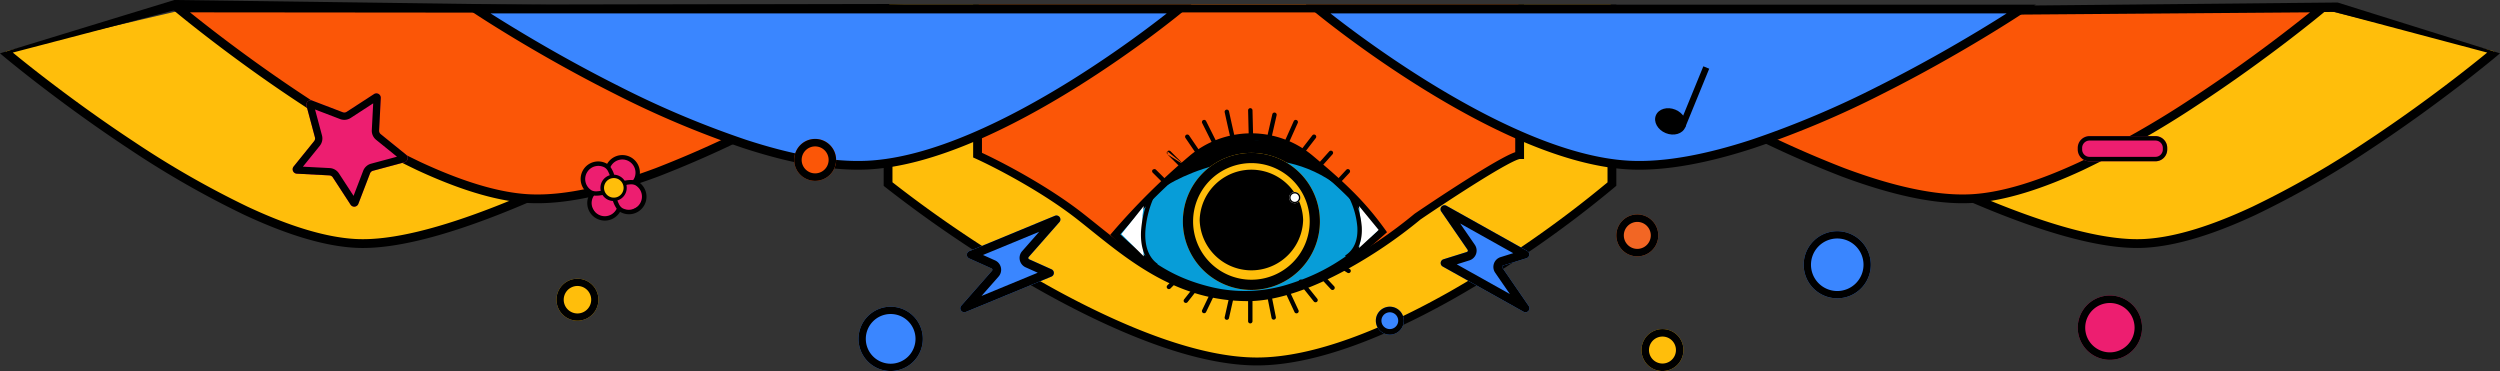 <svg xmlns="http://www.w3.org/2000/svg" width="756" height="112.197" viewBox="0 0 756 112.197">
  <rect x="0" y="0" width="756" height="112.197" fill="#333333" stroke="none"/>
  <g id="Group_1" data-name="Group 1" transform="translate(38 28.472)">
    <path id="Path_1" data-name="Path 1" d="M69.483,44.77C114.075,47.1,223.3-25.367,223.3-25.367H16.827L-36.309-12.937S29.869,42.7,69.483,44.77Z" fill="#ffbe0b"/>
    <path id="Path_2" data-name="Path 2" d="M14.724-28.472-38-12.343l1.078.906.852-1.019c-.852,1.019-.851,1.019-.851,1.019l0,0,.047.039.062.052.083.069.566.469c.5.41,1.229,1.01,2.175,1.774,1.891,1.528,4.635,3.712,8.051,6.338C-19.1,2.557-9.583,9.582,1.183,16.674A281.712,281.712,0,0,0,35.806,36.467c11.813,5.522,23.542,9.463,33.682,9.993,11.433.6,26.823-3.582,43.331-10.044,16.556-6.481,34.415-15.33,50.854-24.238S195.162-5.712,206.1-12.464c5.467-3.377,9.908-6.2,12.983-8.173,1.537-.988,2.733-1.766,3.546-2.3l.925-.607.237-.156.079-.053s0,0-.73-1.109l.732,1.108,2.817-1.868Zm204.83,4.366q-.84.544-1.907,1.23c-3.063,1.969-7.49,4.781-12.942,8.148C193.8-7.992,178.8.961,162.412,9.84s-34.144,17.675-50.558,24.1c-16.462,6.444-31.4,10.431-42.228,9.865-9.636-.5-21-4.278-32.7-9.748A279.1,279.1,0,0,1,2.639,14.453C-8.058,7.406-17.526.421-24.321-4.8c-3.4-2.611-6.124-4.782-8-6.3-.74-.6-1.347-1.094-1.812-1.475L15.684-25.619Z" fill-rule="evenodd"/>
    <path id="Path_3" data-name="Path 3" d="M121.768,31.229c44.531,2.324,127.749-57.5,127.749-57.5H16.121S82.208,29.165,121.768,31.229Z" fill="#fb5607"/>
    <path id="Path_4" data-name="Path 4" d="M231.278-27.271l-218.54.428,2.475,2.068.854-1.015c-.854,1.015-.853,1.015-.852,1.016l0,0,.047.039.145.121.567.467c.5.408,1.232,1.007,2.18,1.768,1.9,1.523,4.645,3.7,8.068,6.315C33.068-10.829,42.61-3.829,53.4,3.238a282.732,282.732,0,0,0,34.7,19.723c11.838,5.5,23.59,9.43,33.753,9.958,11.428.594,25.21-2.779,39.357-8.071A323.534,323.534,0,0,0,203.288,4.931c13.246-7.338,25.091-14.747,33.623-20.32,4.267-2.787,7.707-5.116,10.081-6.749,1.187-.817,2.109-1.459,2.733-1.9.313-.22.551-.388.712-.5l.183-.13.061-.044s0,0-.774-1.076l.775,1.076,1.372-.982Zm16.473,1.379c-.583.408-1.344.937-2.268,1.573-2.359,1.623-5.782,3.94-10.029,6.714C226.959-12.055,215.171-4.683,202,2.616a320.908,320.908,0,0,1-41.728,19.753c-14.034,5.25-27.4,8.471-38.285,7.906-9.656-.5-21.043-4.263-32.767-9.713A280.111,280.111,0,0,1,54.857,1.024C44.138-6,34.65-12.958,27.84-18.163c-3.4-2.6-6.137-4.765-8.017-6.276l-.375-.3,210.941.2Z" fill-rule="evenodd"/>
    <path id="Path_5" data-name="Path 5" d="M342.1,69.349c-35.191,0-88.788-36-111.187-54v-53.4H449.087v53.4C428.088,33.35,377.291,69.349,342.1,69.349Z" transform="translate(0 10.993)" fill="#ffbe0b"/>
    <path id="Path_6" data-name="Path 6" d="M229.221-38.893H450.778v54.76l-.417.354a333.134,333.134,0,0,1-48.537,33.672c-19.815,11.191-41.66,20.3-59.717,20.3s-40.591-9.1-61.276-20.288A371.483,371.483,0,0,1,229.67,16.248l-.449-.357Zm2.662,2.393V14.812A369.538,369.538,0,0,0,282.2,47.855C302.85,59.021,324.847,67.8,342.107,67.8s38.54-8.773,58.3-19.934a331.234,331.234,0,0,0,47.708-33.033V-36.5Z" transform="translate(0 11.839)" fill-rule="evenodd"/>
    <path id="Path_7" data-name="Path 7" d="M288.934,24.483C278.142,15.9,263.8,8.428,257.973,5.763V-38.893H421.181V5.763c-2.831,0-21.672,12.48-30.74,18.72-9.583,8.19-33.216,24.57-51.085,24.57C317.02,49.054,302.424,35.208,288.934,24.483Z" transform="translate(0 11.839)" fill="#fb5607"/>
    <path id="Path_8" data-name="Path 8" d="M256.282-39.738h166.59V6.92h-1.315a2.2,2.2,0,0,0-.285.073,9.322,9.322,0,0,0-.907.349c-.753.327-1.72.814-2.863,1.435-2.282,1.239-5.172,2.965-8.277,4.9-6.178,3.843-13.138,8.457-17.684,11.548a143.258,143.258,0,0,1-22.707,15.355c-9.426,5.107-20.116,9.323-29.479,9.323-20.755,0-35.049-11.477-47.461-21.443-1.379-1.108-2.736-2.2-4.075-3.25C277.1,16.779,262.794,9.41,257,6.789l-.719-.325Zm2.665,2.323V5.056c6.3,2.918,20.124,10.147,30.657,18.425,1.354,1.064,2.714,2.154,4.086,3.253C306.2,36.757,319.7,47.576,339.355,47.576c8.584,0,18.737-3.915,28.072-8.973a140.54,140.54,0,0,0,22.31-15.094l.052-.043.056-.038c4.563-3.1,11.587-7.761,17.832-11.646,3.121-1.941,6.063-3.7,8.415-4.977,1.173-.637,2.222-1.167,3.084-1.542.364-.158.711-.3,1.031-.4V-37.415Z" transform="translate(0 12.685)" fill-rule="evenodd"/>
    <path id="Path_9" data-name="Path 9" d="M322.282,19.373A203.943,203.943,0,0,0,299.409,42.01c10.136,9.625,17.761,14.185,28.666,16.824A44.717,44.717,0,0,0,351.785,58c10.657-3.31,18.051-7.984,27.96-16.864-6.063-8.418-11.933-13.912-21.715-22.075A27.754,27.754,0,0,0,322.282,19.373Z" fill="#079dd8"/>
    <path id="Path_10" data-name="Path 10" d="M357.429,20.209a26.728,26.728,0,0,0-34.477.307A203.929,203.929,0,0,0,300.78,42.4c9.7,9.1,17.083,13.406,27.528,15.939a43.719,43.719,0,0,0,23.228-.826c10.248-3.189,17.434-7.646,26.936-16.082C372.665,33.511,366.914,28.142,357.429,20.209ZM321.5,18.843a28.948,28.948,0,0,1,37.353-.331c9.852,8.239,15.832,13.84,22.005,22.429l.578.805-.738.663c-10.036,9.013-17.6,13.82-28.5,17.213a45.941,45.941,0,0,1-24.412.864c-11.192-2.714-19.019-7.427-29.3-17.213l-.764-.727.69-.8A206.188,206.188,0,0,1,321.5,18.843Z" fill-rule="evenodd"/>
    <path id="Path_11" data-name="Path 11" d="M373.418,38.206l-.438-4.374,5.919,7.217-5.919,5.467.438-2.406Z" fill="#fff"/>
    <path id="Path_12" data-name="Path 12" d="M307.483,43.8l.383,5.249L301.1,42.338l6.765-8.506-.383,2.887Z" fill="#fff"/>
    <path id="Path_13" data-name="Path 13" d="M367.06,28.124c-19.6-15.391-44.395-5.92-54.12.634l.668-1.9,7.127-6.342,7.127-4.017,8.24-2.96,13.141.846,11.581,6.765Z"/>
    <path id="Path_14" data-name="Path 14" d="M307.05,41.394a31.977,31.977,0,0,1,2.763-10.944l1.187.557a30.651,30.651,0,0,0-2.644,10.457c-.206,3.97.692,7.706,3.738,9.895l-.758,1.078C307.753,49.861,306.834,45.55,307.05,41.394Z" fill-rule="evenodd"/>
    <path id="Path_15" data-name="Path 15" d="M373.8,40.114a25.6,25.6,0,0,0-2.769-9.664l-1.2.583a24.329,24.329,0,0,1,2.629,9.154c.2,3.462-.681,6.713-3.7,8.626l.737,1.086C373.084,47.623,374.013,43.8,373.8,40.114Z" fill-rule="evenodd"/>
    <path id="Path_16" data-name="Path 16" d="M361.141,38.483a20.718,20.718,0,1,1-20.718-20.718A20.718,20.718,0,0,1,361.141,38.483Z" fill="#ffbe0b"/>
    <path id="Path_17" data-name="Path 17" d="M340.423,56.116A17.632,17.632,0,1,0,322.79,38.483,17.632,17.632,0,0,0,340.423,56.116Zm0,3.086A20.718,20.718,0,1,0,319.7,38.483,20.718,20.718,0,0,0,340.423,59.2Z" fill-rule="evenodd"/>
    <path id="Path_18" data-name="Path 18" d="M356.067,38.06a15.65,15.65,0,0,1-31.288,0,15.65,15.65,0,0,1,31.288,0Z"/>
    <path id="Path_19" data-name="Path 19" d="M355.221,31.3A1.691,1.691,0,1,1,353.53,29.6,1.691,1.691,0,0,1,355.221,31.3Z" fill="#fff"/>
    <path id="Path_20" data-name="Path 20" d="M353.53,32.564a1.268,1.268,0,1,0-1.268-1.268A1.269,1.269,0,0,0,353.53,32.564Zm0,.423a1.691,1.691,0,1,0-1.691-1.691A1.691,1.691,0,0,0,353.53,32.987Z" fill-rule="evenodd"/>
    <path id="Path_21" data-name="Path 21" d="M340.074,4.235a.665.665,0,0,1,.681.648l.221,9.081a.664.664,0,1,1-1.328.032l-.222-9.081A.664.664,0,0,1,340.074,4.235Zm-7.214.458a.664.664,0,0,1,.79.509c.3,1.364.749,3.433,1.151,5.2.2.886.388,1.694.536,2.3.074.3.138.555.187.738.025.092.045.162.06.212.009.028.014.043.016.048a.665.665,0,0,1-1.2.572,1.584,1.584,0,0,1-.085-.226c-.022-.072-.047-.16-.074-.259-.054-.2-.12-.462-.2-.771-.151-.618-.34-1.434-.541-2.322-.4-1.777-.858-3.85-1.154-5.217A.665.665,0,0,1,332.86,4.693Zm14.69.888a.665.665,0,0,1,.5.8l-1.773,7.752a.665.665,0,0,1-1.3-.3l1.773-7.752A.664.664,0,0,1,347.55,5.58ZM354.1,7.837a.665.665,0,0,1,.335.878l-2.88,6.423a.665.665,0,0,1-1.213-.543l2.88-6.423A.664.664,0,0,1,354.1,7.837Zm-28.262.012a.664.664,0,0,1,.891.3l3.324,6.644a.665.665,0,0,1-1.189.594L325.538,8.74A.664.664,0,0,1,325.836,7.849Zm-5.173,4.474a.666.666,0,0,1,.924.176l3.766,5.537a.665.665,0,0,1-1.1.747l-3.767-5.537A.665.665,0,0,1,320.663,12.323Zm39.109.024a.664.664,0,0,1,.119.932l-3.766,4.872a.665.665,0,0,1-1.052-.812l3.766-4.872A.666.666,0,0,1,359.772,12.347Zm5.132,4.9a.664.664,0,0,1,.052.938L361.19,22.4a.665.665,0,1,1-.991-.886l3.767-4.208A.664.664,0,0,1,364.9,17.25Zm-49.876.025a.665.665,0,0,1,.94,0l2.962,2.961,0,0,1.133,1.132m-5.039-4.1a.665.665,0,0,0,0,.94Zm5.146,4.2,0,0a.665.665,0,0,1-.94.94l-.359-.359c.005.005.013.013-.005,0l-.365-.365-.008-.008-3.473-3.472m5.146,3.264-.005,0Zm-.005,0,0,0Zm0,0,0,0Zm0,0,0,0Zm0,0-.006,0Zm-.006,0,0,0Zm0,0,0,0Zm0,0,0,0Zm0,0,0,0Zm0,0-.006-.006Zm-.006-.006-.006-.006Zm-.006-.006-.006-.006Zm-.006-.006,0,0Zm0,0,0,0Zm0,0,0,0Zm0,0,0,0Zm0,0,0,0Zm0,0,0,0Zm0,0-.007-.007Zm-.007-.007,0,0Zm0,0,0,0Zm0,0-.007-.007Zm-.007-.007-.007-.007Zm-.007-.007-.008-.008Zm49.93,1.411a.665.665,0,0,1,.035.939l-2.88,3.1a.665.665,0,0,1-.975-.9l2.881-3.1A.664.664,0,0,1,370.009,22.8Zm-59.412.017a.665.665,0,0,1,.94,0l3.1,3.1a.665.665,0,1,1-.94.94l-3.1-3.1A.665.665,0,0,1,310.6,22.812Zm55.735,28.471a.664.664,0,0,1,.914-.218l2.881,1.772a.665.665,0,0,1-.7,1.132L366.55,52.2A.664.664,0,0,1,366.332,51.283Zm-4.361,2.967a.665.665,0,0,0-1.276.261.716.716,0,0,0,.064.293v0a1.111,1.111,0,0,0,.06.112c.034.055.074.111.112.162.079.1.186.236.308.381.247.292.586.674.956,1.084.743.822,1.632,1.778,2.225,2.408a.665.665,0,1,0,.968-.911c-.589-.626-1.472-1.574-2.206-2.387-.368-.407-.694-.776-.927-1.051-.118-.139-.205-.247-.26-.32ZM318.4,55.369a.663.663,0,0,1,0,.94l-2.437,2.436a.665.665,0,1,1-.94-.94l2.437-2.436A.665.665,0,0,1,318.4,55.369Zm36.557.837a.664.664,0,0,1,.934.1l4.431,5.537a.665.665,0,1,1-1.038.83l-4.431-5.537A.665.665,0,0,1,354.962,56.206Zm-30.633,1.548a.665.665,0,0,1,.11.933l-3.323,4.208a.665.665,0,0,1-1.044-.823l3.324-4.208A.664.664,0,0,1,324.329,57.754Zm26.336.584a.666.666,0,0,1,.884.321l3.1,6.644a.664.664,0,1,1-1.2.562l-3.1-6.644A.665.665,0,0,1,350.665,58.338Zm-21.364.668a.665.665,0,0,1,.311.887l-2.88,5.98a.665.665,0,1,1-1.2-.576l2.88-5.98A.665.665,0,0,1,329.3,59.005Zm16.2.169a.665.665,0,0,1,.782.521l1.551,7.752a.665.665,0,0,1-1.3.261l-1.551-7.752A.665.665,0,0,1,345.5,59.174Zm-10.8.889a.664.664,0,0,1,.5.794l-1.551,6.866a.665.665,0,0,1-1.3-.293l1.551-6.866A.665.665,0,0,1,334.7,60.063Zm5.392.205a.664.664,0,0,1,.665.665v7.752a.665.665,0,0,1-1.329,0V60.933A.664.664,0,0,1,340.09,60.268Z" fill-rule="evenodd"/>
    <path id="Path_22" data-name="Path 22" d="M224.99,21.914C180.489,24.265,106.6-26.208,106.6-26.208H318.859S264.523,19.824,224.99,21.914Z" fill="#3a86ff"/>
    <path id="Path_23" data-name="Path 23" d="M101.53-27.054H322.242l-2.808,2.327-.851-1.01c.851,1.01.851,1.01.85,1.011l-.01.009-.031.026-.121.1-.469.383c-.413.334-1.021.823-1.809,1.446-1.575,1.245-3.867,3.024-6.74,5.164-5.745,4.279-13.821,10.007-23.143,15.8-18.577,11.547-42.348,23.515-62.527,24.558-11.387.589-24.556-2.127-37.836-6.464a289.076,289.076,0,0,1-38.875-16.4c-12.081-6.061-22.761-12.193-30.42-16.809-3.83-2.308-6.906-4.239-9.027-5.593-1.06-.677-1.881-1.21-2.438-1.575l-.634-.417-.163-.108-.055-.037s0,0,.741-1.092l-.742,1.092Zm8.807,2.633c2.078,1.322,4.963,3.126,8.5,5.254,7.617,4.591,18.235,10.687,30.239,16.709a286.4,286.4,0,0,0,38.507,16.251c13.146,4.293,25.955,6.9,36.866,6.335,19.439-1,42.7-12.628,61.255-24.159,9.243-5.745,17.256-11.428,22.959-15.676,2.553-1.9,4.641-3.514,6.168-4.715Z" fill-rule="evenodd"/>
    <path id="Path_24" data-name="Path 24" d="M610.517,44.77C565.925,47.1,456.7-25.367,456.7-25.367H665.657l50.652,12.429S650.131,42.7,610.517,44.77Z" fill="#ffbe0b"/>
    <path id="Path_25" data-name="Path 25" d="M668.9-27.712,718-12.343l-1.078.906-.852-1.019c.852,1.019.852,1.019.851,1.019l0,0-.046.039-.062.052-.083.069-.566.469c-.5.41-1.229,1.01-2.175,1.774-1.891,1.528-4.635,3.712-8.051,6.338-6.83,5.251-16.352,12.276-27.118,19.368a281.736,281.736,0,0,1-34.623,19.793c-11.813,5.522-23.541,9.463-33.682,9.993-11.433.6-26.823-3.582-43.331-10.044-16.556-6.481-34.415-15.33-50.854-24.238S484.838-5.712,473.9-12.464c-5.467-3.377-9.908-6.2-12.983-8.173-1.537-.988-2.733-1.766-3.546-2.3l-.925-.607-.237-.156-.079-.053s0,0,.73-1.109l-.732,1.108-2.817-1.868ZM460.446-24.105q.84.544,1.907,1.23c3.063,1.969,7.49,4.781,12.942,8.148C486.2-7.992,501.2.961,517.588,9.84s34.144,17.675,50.558,24.1c16.462,6.444,31.4,10.431,42.228,9.865,9.636-.5,21-4.278,32.7-9.748a279.119,279.119,0,0,0,34.288-19.605C688.058,7.406,697.526.421,704.321-4.8c3.4-2.611,6.124-4.782,8-6.3.739-.6,1.347-1.094,1.811-1.475l-46.19-12.284Z" fill-rule="evenodd"/>
    <path id="Path_26" data-name="Path 26" d="M558.232,31.229c-44.531,2.324-127.749-57.5-127.749-57.5h233.4S597.792,29.165,558.232,31.229Z" fill="#fb5607"/>
    <path id="Path_27" data-name="Path 27" d="M456.523-25.891l210.739-.951-2.475,2.068-.854-1.015c.854,1.015.853,1.015.853,1.016l0,0-.047.039-.145.121-.567.467c-.5.408-1.232,1.007-2.18,1.768-1.9,1.523-4.644,3.7-8.067,6.315-6.845,5.232-16.387,12.232-27.175,19.3a282.684,282.684,0,0,1-34.7,19.723c-11.838,5.5-23.591,9.43-33.753,9.958-11.428.594-25.21-2.779-39.357-8.071A323.52,323.52,0,0,1,476.713,4.931c-13.247-7.338-25.092-14.747-33.624-20.32-4.267-2.787-7.707-5.116-10.081-6.749-1.187-.817-2.108-1.459-2.733-1.9-.313-.22-.551-.388-.712-.5l-.182-.13-.062-.044s0,0,.774-1.076l-.775,1.076-1.372-.982Zm-24.274,0c.583.408,1.344.937,2.268,1.573,2.359,1.623,5.782,3.94,10.029,6.714C453.041-12.055,464.829-4.683,478,2.616a320.908,320.908,0,0,0,41.728,19.753c14.034,5.25,27.4,8.471,38.285,7.906,9.656-.5,21.043-4.263,32.767-9.713a280.128,280.128,0,0,0,34.36-19.536C635.862-6,645.35-12.958,652.159-18.163c3.4-2.6,6.137-4.765,8.018-6.276l.374-.3L457.412-23.16Z" fill-rule="evenodd"/>
    <path id="Path_28" data-name="Path 28" d="M455.01,21.914C499.511,24.265,573.4-26.208,573.4-26.208H361.141S415.477,19.824,455.01,21.914Z" fill="#3a86ff"/>
    <path id="Path_29" data-name="Path 29" d="M577.624-27.054H356.913l2.807,2.327.852-1.01c-.852,1.01-.852,1.01-.851,1.011l.01.009.031.026.121.1.469.383c.413.334,1.021.823,1.809,1.446,1.575,1.245,3.867,3.024,6.74,5.164,5.745,4.279,13.821,10.007,23.143,15.8,18.578,11.547,42.349,23.515,62.528,24.558,11.386.589,24.556-2.127,37.835-6.464a289.019,289.019,0,0,0,38.875-16.4C543.364-6.168,554.043-12.3,561.7-16.916c3.83-2.308,6.907-4.239,9.027-5.593,1.06-.677,1.881-1.21,2.438-1.575.279-.182.491-.322.635-.417l.162-.108.055-.037s0,0-.741-1.092l.743,1.092Zm-8.807,2.633c-2.078,1.322-4.963,3.126-8.494,5.254-7.618,4.591-18.236,10.687-30.24,16.709a286.4,286.4,0,0,1-38.507,16.251c-13.146,4.293-25.955,6.9-36.866,6.335-19.439-1-42.7-12.628-61.255-24.159C384.212-9.775,376.2-15.458,370.5-19.706c-2.553-1.9-4.642-3.514-6.169-4.715Z" fill-rule="evenodd"/>
    <path id="Path_30" data-name="Path 30" d="M386.51,68.5a4.228,4.228,0,1,1-4.228-4.228A4.228,4.228,0,0,1,386.51,68.5Z" fill="#3a86ff"/>
    <path id="Path_31" data-name="Path 31" d="M382.282,71.04a2.537,2.537,0,1,0-2.537-2.537A2.537,2.537,0,0,0,382.282,71.04Zm0,1.691a4.228,4.228,0,1,0-4.228-4.228A4.228,4.228,0,0,0,382.282,72.731Z" fill-rule="evenodd"/>
    <path id="Path_32" data-name="Path 32" d="M149.258,18.778l3.63,1.358,1.765,3.1L154.2,25.3l-1.283,1.588-3.735-1.173-3.517-3.253Z" fill="#ed1e70"/>
    <path id="Path_33" data-name="Path 33" d="M145.892,37.793l-3.63-1.357-1.765-3.1.456-2.066,1.283-1.588,3.736,1.174,3.516,3.253Z" fill="#ed1e70"/>
    <path id="Path_34" data-name="Path 34" d="M137.938,26.9l1.347-3.794,3.381-1.733,2.326.58,1.833,1.438-1.138,3.916L142.218,30.9Z" fill="#ed1e70"/>
    <path id="Path_35" data-name="Path 35" d="M157.069,29.917l-1.3,3.715L152.424,35.3l-2.319-.593-1.837-1.431,1.092-3.836,3.413-3.49Z" fill="#ed1e70"/>
    <path id="Path_36" data-name="Path 36" d="M142.245,37.529a5.308,5.308,0,0,0,7.25-1.947,5.309,5.309,0,1,0,5.3-9.2,5.308,5.308,0,1,0-9.2-5.3,5.309,5.309,0,1,0-5.3,9.2,5.309,5.309,0,0,0,1.947,7.25Zm11.4-11.807a1.534,1.534,0,0,1-.2.264,8.7,8.7,0,0,0-2.556.187,3.994,3.994,0,0,0-3.154-1.819,8.729,8.729,0,0,0-1.118-2.3,1.464,1.464,0,0,1,.128-.3,3.981,3.981,0,0,1,6.9,3.978ZM148.7,32.141a3.981,3.981,0,0,0,2.72-4.718,9.308,9.308,0,0,1,1.067-.131,3.089,3.089,0,0,1,1.645.242,3.981,3.981,0,1,1-3.978,6.9,3.075,3.075,0,0,1-1.033-1.3A8.9,8.9,0,0,1,148.7,32.141Zm-4.5-1.651a3.982,3.982,0,0,0,3.154,1.819,8.764,8.764,0,0,0,1.119,2.306,1.549,1.549,0,0,1-.129.3,3.981,3.981,0,0,1-6.9-3.978,1.534,1.534,0,0,1,.2-.264A8.739,8.739,0,0,0,144.2,30.491Zm2.191-5.969a3.981,3.981,0,0,0-2.72,4.718,9.094,9.094,0,0,1-1.067.131,3.089,3.089,0,0,1-1.645-.242,3.981,3.981,0,1,1,3.978-6.9,3.076,3.076,0,0,1,1.033,1.3A8.984,8.984,0,0,1,146.393,24.522Zm.493,4.959a1.326,1.326,0,1,1,1.007.132A1.326,1.326,0,0,1,146.886,29.481Z"/>
    <path id="Path_37" data-name="Path 37" d="M150.577,28.336a2.959,2.959,0,1,1-2.96-2.96A2.96,2.96,0,0,1,150.577,28.336Z" fill="#ffbe0b"/>
    <path id="Path_38" data-name="Path 38" d="M282.439,37.193s0,0,0,0a1.192,1.192,0,0,1-.071,1.489l-9.289,10.559a.442.442,0,0,0,.151.7l6.748,3.026a1.2,1.2,0,0,1,.713,1.111,1.194,1.194,0,0,1-.739,1.088L254.063,65.855a1.205,1.205,0,0,1-1.665-1.168,1.191,1.191,0,0,1,.3-.731l9.291-10.561a.443.443,0,0,0-.151-.7l-6.749-3.026a1.2,1.2,0,0,1-.712-1.111,1.19,1.19,0,0,1,.739-1.088L281,36.783a1.207,1.207,0,0,1,1.437.408A0,0,0,0,1,282.439,37.193Z" fill="#3a86ff"/>
    <path id="Path_39" data-name="Path 39" d="M281.972,39.134h0l.4-.45a1.192,1.192,0,0,0,.071-1.489s0,0,0,0a0,0,0,0,0,0,0A1.206,1.206,0,0,0,281,36.783L255.112,47.473a1.195,1.195,0,0,0-.55,1.75,1.213,1.213,0,0,0,.523.45l6.749,3.026a.443.443,0,0,1,.151.7l-9.291,10.561a1.2,1.2,0,0,0-.071,1.489,1.208,1.208,0,0,0,1.44.41l25.889-10.691a1.193,1.193,0,0,0,.549-1.75,1.2,1.2,0,0,0-.523-.45l-6.748-3.026a.442.442,0,0,1-.151-.7Zm-5.716,2.479-17,7.021,3.664,1.643a3.1,3.1,0,0,1,1.059,4.871l-5.169,5.876,17-7.02-3.665-1.643a3.1,3.1,0,0,1-1.058-4.871Z" fill-rule="evenodd"/>
    <path id="Path_40" data-name="Path 40" d="M397.93,33.984v0a1.193,1.193,0,0,0-.106,1.487L405.8,47.056a.442.442,0,0,1-.232.673l-7.059,2.207a1.2,1.2,0,0,0-.839,1.019,1.186,1.186,0,0,0,.127.675,1.2,1.2,0,0,0,.478.493L422.719,65.8a1.206,1.206,0,0,0,1.792-.963,1.19,1.19,0,0,0-.208-.761L416.326,52.49a.442.442,0,0,1,.232-.673l7.059-2.207a1.2,1.2,0,0,0,.839-1.019,1.192,1.192,0,0,0-.606-1.168L399.406,33.746a1.207,1.207,0,0,0-1.475.235A0,0,0,0,0,397.93,33.984Z" fill="#3a86ff"/>
    <path id="Path_41" data-name="Path 41" d="M398.164,35.967h0l-.339-.493a1.193,1.193,0,0,1,.106-1.487v0a0,0,0,0,1,0,0,1.2,1.2,0,0,1,1.475-.235L423.85,47.422a1.2,1.2,0,0,1-.233,2.187l-7.059,2.207a.442.442,0,0,0-.232.673L424.3,64.075a1.192,1.192,0,0,1-.106,1.487,1.207,1.207,0,0,1-1.478.237L398.275,52.123a1.2,1.2,0,0,1-.478-.493,1.186,1.186,0,0,1-.127-.675,1.2,1.2,0,0,1,.839-1.019l7.059-2.207a.442.442,0,0,0,.232-.673Zm5.383,3.137L419.6,48.085l-3.833,1.2a3.1,3.1,0,0,0-1.626,4.712l4.438,6.446-16.051-8.98,3.833-1.2a3.1,3.1,0,0,0,1.626-4.712Z" fill-rule="evenodd"/>
    <path id="Path_42" data-name="Path 42" d="M471.606,10.047c-.8,1.96-3.438,2.736-5.887,1.734s-3.786-3.4-2.984-5.363,3.439-2.736,5.887-1.734S472.408,8.087,471.606,10.047Z"/>
    <path id="Path_43" data-name="Path 43" d="M478.863-7.695l-7.257,17.742-1.774-.726,7.257-17.742Z" fill-rule="evenodd"/>
    <path id="Path_44" data-name="Path 44" d="M590.309,16.273a3.565,3.565,0,0,1,3.549-3.582H613.82a3.565,3.565,0,0,1,3.549,3.582v.448A3.565,3.565,0,0,1,613.82,20.3H593.858a3.565,3.565,0,0,1-3.549-3.581Z" fill="#ed1e70"/>
    <path id="Path_45" data-name="Path 45" d="M613.82,14.034H593.858a2.228,2.228,0,0,0-2.218,2.238v.448a2.228,2.228,0,0,0,2.218,2.238H613.82a2.228,2.228,0,0,0,2.218-2.238v-.448A2.228,2.228,0,0,0,613.82,14.034Zm-19.962-1.343a3.565,3.565,0,0,0-3.549,3.582v.448a3.565,3.565,0,0,0,3.549,3.581H613.82a3.565,3.565,0,0,0,3.549-3.581v-.448a3.565,3.565,0,0,0-3.549-3.582Z" fill-rule="evenodd"/>
    <path id="Path_46" data-name="Path 46" d="M214.846,19.879a6.342,6.342,0,1,1-6.343-6.342A6.343,6.343,0,0,1,214.846,19.879Z" fill="#fb5607"/>
    <path id="Path_47" data-name="Path 47" d="M208.5,23.956a4.077,4.077,0,1,0-4.077-4.077A4.078,4.078,0,0,0,208.5,23.956Zm0,2.265a6.342,6.342,0,1,0-6.342-6.342A6.343,6.343,0,0,0,208.5,26.222Z" fill-rule="evenodd"/>
    <path id="Path_48" data-name="Path 48" d="M471.074,77.383a6.342,6.342,0,1,1-6.342-6.342A6.342,6.342,0,0,1,471.074,77.383Z" fill="#ffbe0b"/>
    <path id="Path_49" data-name="Path 49" d="M464.732,81.46a4.077,4.077,0,1,0-4.078-4.077A4.077,4.077,0,0,0,464.732,81.46Zm0,2.265a6.342,6.342,0,1,0-6.343-6.342A6.342,6.342,0,0,0,464.732,83.725Z" fill-rule="evenodd"/>
    <path id="Path_50" data-name="Path 50" d="M463.463,42.711a6.342,6.342,0,1,1-6.342-6.342A6.342,6.342,0,0,1,463.463,42.711Z" fill="#f26624"/>
    <path id="Path_51" data-name="Path 51" d="M457.121,46.789a4.077,4.077,0,1,0-4.077-4.077A4.077,4.077,0,0,0,457.121,46.789Zm0,2.265a6.342,6.342,0,1,0-6.342-6.342A6.342,6.342,0,0,0,457.121,49.054Z" fill-rule="evenodd"/>
    <path id="Path_52" data-name="Path 52" d="M609.758,70.617a9.724,9.724,0,1,1-9.724-9.725A9.725,9.725,0,0,1,609.758,70.617Z" fill="#ed1e70"/>
    <path id="Path_53" data-name="Path 53" d="M600.034,78.081a7.463,7.463,0,1,0-7.464-7.463A7.464,7.464,0,0,0,600.034,78.081Zm0,2.261a9.725,9.725,0,1,0-9.725-9.725A9.725,9.725,0,0,0,600.034,80.342Z" fill-rule="evenodd"/>
    <path id="Path_54" data-name="Path 54" d="M527.732,51.591a10.148,10.148,0,1,1-10.148-10.148A10.148,10.148,0,0,1,527.732,51.591Z" fill="#3a86ff"/>
    <path id="Path_55" data-name="Path 55" d="M517.584,59.532a7.942,7.942,0,1,0-7.942-7.942A7.942,7.942,0,0,0,517.584,59.532Zm0,2.206a10.148,10.148,0,1,0-10.148-10.148A10.148,10.148,0,0,0,517.584,61.738Z" fill-rule="evenodd"/>
    <path id="Path_56" data-name="Path 56" d="M241.06,74a9.725,9.725,0,1,1-9.724-9.725A9.725,9.725,0,0,1,241.06,74Z" fill="#3a86ff"/>
    <path id="Path_57" data-name="Path 57" d="M231.336,81.515A7.515,7.515,0,1,0,223.821,74,7.514,7.514,0,0,0,231.336,81.515Zm0,2.21A9.725,9.725,0,1,0,221.611,74,9.725,9.725,0,0,0,231.336,83.725Z" fill-rule="evenodd"/>
    <path id="Path_58" data-name="Path 58" d="M142.966,62.161a6.342,6.342,0,1,1-6.342-6.342A6.342,6.342,0,0,1,142.966,62.161Z" fill="#ffbe0b"/>
    <path id="Path_59" data-name="Path 59" d="M136.624,66.316a4.155,4.155,0,1,0-4.155-4.155A4.155,4.155,0,0,0,136.624,66.316Zm0,2.187a6.342,6.342,0,1,0-6.342-6.342A6.342,6.342,0,0,0,136.624,68.5Z" fill-rule="evenodd"/>
    <path id="Path_60" data-name="Path 60" d="M75.1-.025A1.327,1.327,0,0,1,77.15,1.156L76.646,11a1.327,1.327,0,0,0,.49,1.1l7.656,6.2a1.327,1.327,0,0,1-.49,2.313L74.789,23.17a1.327,1.327,0,0,0-.894.806l-3.531,9.2a1.327,1.327,0,0,1-2.351.249l-5.376-8.256a1.327,1.327,0,0,0-1.043-.6l-9.839-.516a1.327,1.327,0,0,1-.963-2.159l6.191-7.664a1.327,1.327,0,0,0,.25-1.177L54.684,3.531A1.327,1.327,0,0,1,56.44,1.948l9.2,3.519a1.327,1.327,0,0,0,1.2-.126Z" fill="#ed1e70"/>
    <path id="Path_61" data-name="Path 61" d="M74.852,2.775,68.043,7.2a3.539,3.539,0,0,1-3.191.337l-7.583-2.9,2.1,7.842a3.539,3.539,0,0,1-.665,3.14L53.6,21.93l8.107.425a3.539,3.539,0,0,1,2.78,1.6l4.43,6.8,2.91-7.579a3.539,3.539,0,0,1,2.384-2.149l7.839-2.111-6.309-5.109a3.539,3.539,0,0,1-1.307-2.931Zm2.3-1.618A1.327,1.327,0,0,0,75.1-.025L66.839,5.341a1.327,1.327,0,0,1-1.2.126l-9.2-3.519a1.327,1.327,0,0,0-1.756,1.583l2.549,9.517a1.327,1.327,0,0,1-.25,1.177l-6.191,7.664a1.327,1.327,0,0,0,.963,2.159l9.839.516a1.327,1.327,0,0,1,1.043.6l5.376,8.256a1.327,1.327,0,0,0,2.351-.249l3.531-9.2a1.327,1.327,0,0,1,.894-.806L84.3,20.608a1.327,1.327,0,0,0,.49-2.313l-7.656-6.2a1.327,1.327,0,0,1-.49-1.1Z" fill-rule="evenodd"/>
  </g>
</svg>
